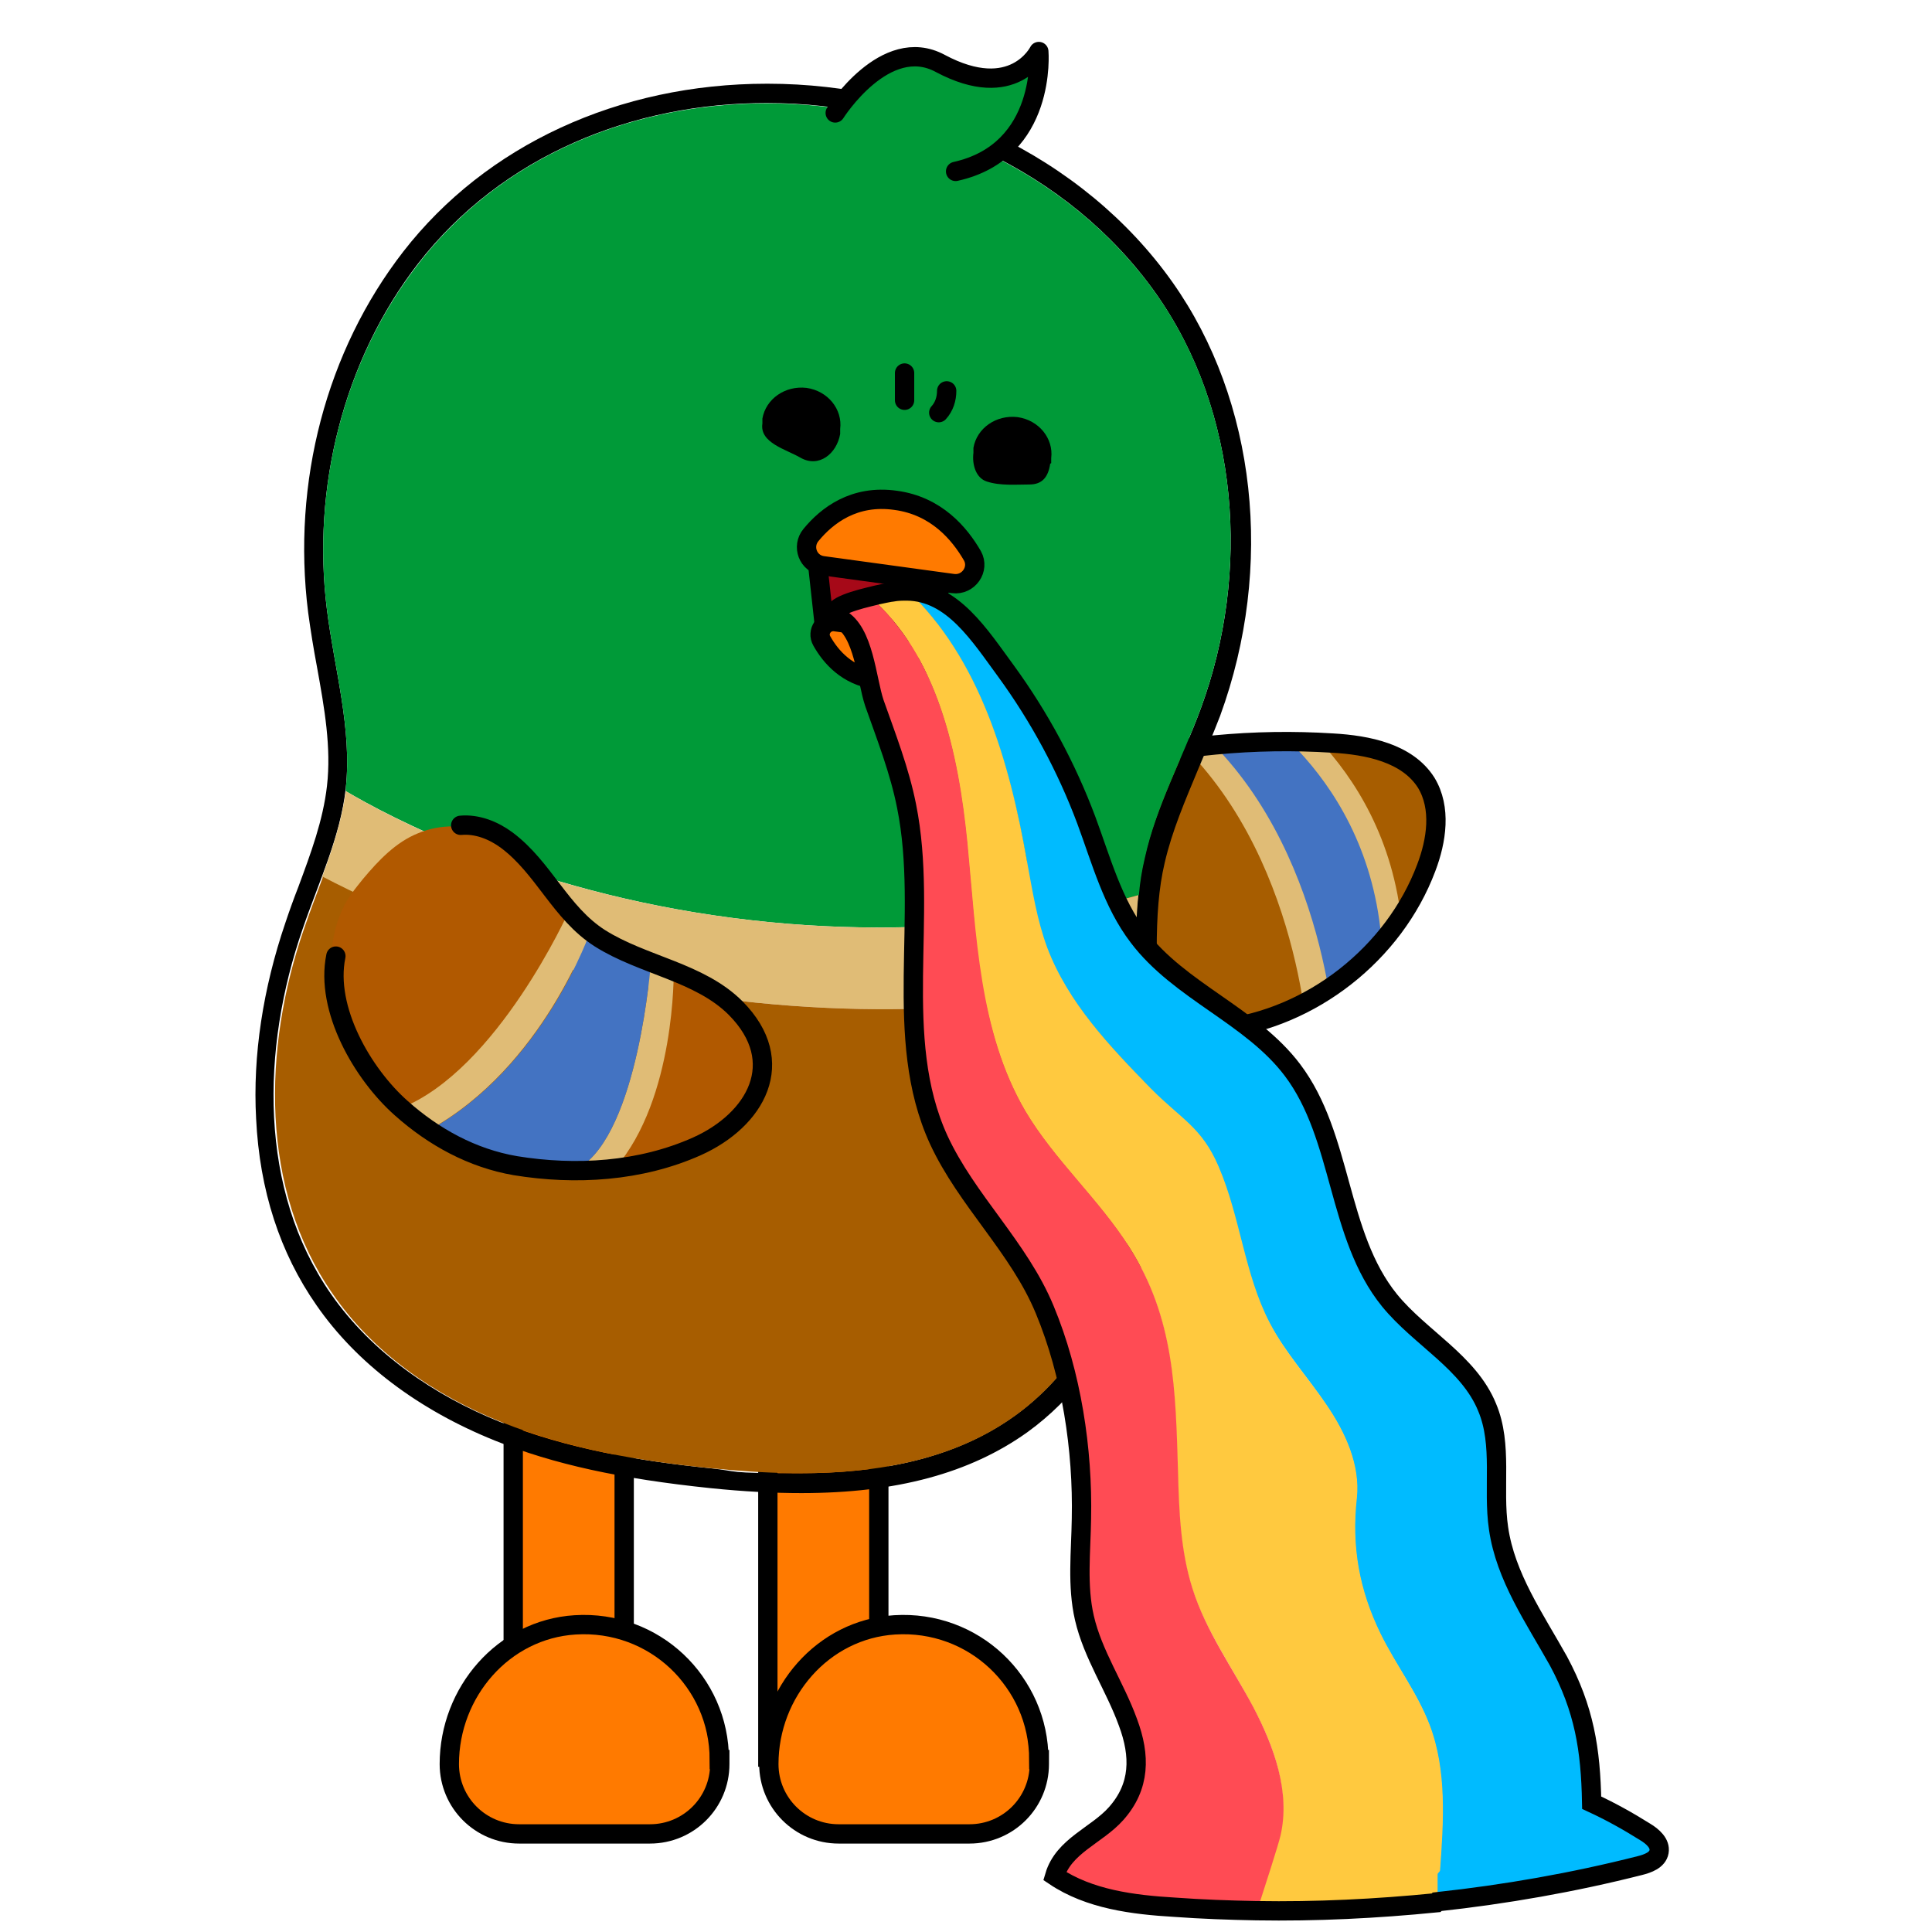 <?xml version="1.0" encoding="UTF-8"?>
<svg xmlns="http://www.w3.org/2000/svg" xmlns:xlink="http://www.w3.org/1999/xlink" version="1.1" viewBox="0 0 390 390">
  <defs>
    <clipPath id="clippath">
      <path d="M206.2,163.5c3.4-5.2,9.8-7.4,15.8-9,15.3-4,31.2-5.5,47-4.5,7.1.4,15.1,2,18.9,8,3.1,5.1,2.1,11.7,0,17.2-6.5,17.3-23.2,30.4-41.5,32.5-6.3.7-10.1,0-16.4,0-3.2,0-7.1-.4-8.6-3.2" style="fill: #a75d00; stroke: #000; stroke-miterlimit: 10; stroke-width: 3.9px;"/>
    </clipPath>
  </defs>
  <!-- Generator: Adobe Illustrator 28.7.1, SVG Export Plug-In . SVG Version: 1.2.0 Build 142)  -->
  <g>
    <g id="_레이어_1" data-name="레이어_1">
      <g>
        <rect x="103.6" y="265.1" width="22.4" height="95.7" style="fill: #ff7a00; stroke: #000; stroke-miterlimit: 10; stroke-width: 3.9px;"/>
        <path d="M145.2,355.2c0-15.7-13.2-28.2-29.1-27.2-14.5.9-25.4,13.6-25.4,28.1h0c0,7.8,6.3,14.1,14.1,14.1h26.4c7.8,0,14.1-6.3,14.1-14.1v-.9Z" style="fill: #ff7a00; stroke: #000; stroke-miterlimit: 10; stroke-width: 3.9px;"/>
        <rect x="155" y="263.3" width="22.4" height="91.4" style="fill: #ff7a00; stroke: #000; stroke-miterlimit: 10; stroke-width: 3.9px;"/>
        <path d="M209.7,355.2c0-15.7-13.2-28.2-29.1-27.2-14.5.9-25.4,13.6-25.4,28.1h0c0,7.8,6.3,14.1,14.1,14.1h26.4c7.8,0,14.1-6.3,14.1-14.1v-.9Z" style="fill: #ff7a00; stroke: #000; stroke-miterlimit: 10; stroke-width: 3.9px;"/>
      </g>
      <g>
        <path d="M206.2,163.5c3.4-5.2,9.8-7.4,15.8-9,15.3-4,31.2-5.5,47-4.5,7.1.4,15.1,2,18.9,8,3.1,5.1,2.1,11.7,0,17.2-6.5,17.3-23.2,30.4-41.5,32.5-6.3.7-10.1,0-16.4,0-3.2,0-7.1-.4-8.6-3.2" style="fill: #a75d00;"/>
        <g style="clip-path: url(#clippath);">
          <path d="M254.5,139.8s28.9,15.9,28.8,54l-9.6,14.6s-1.8-43.4-31.2-66l12-2.7Z" style="fill: #e0bc76;"/>
          <path d="M244.9,142.8s28.9,15.9,28.8,54l-9.6,14.6s-1.8-43.4-31.2-66l12-2.7Z" style="fill: #e0bc76;"/>
          <path d="M250.3,141.8s28.9,15.9,28.8,54l-9.6,14.6s-1.8-43.4-31.2-66l12-2.7Z" style="fill: #4373c2;"/>
        </g>
        <path d="M206.2,163.5c3.4-5.2,9.8-7.4,15.8-9,15.3-4,31.2-5.5,47-4.5,7.1.4,15.1,2,18.9,8,3.1,5.1,2.1,11.7,0,17.2-6.5,17.3-23.2,30.4-41.5,32.5-6.3.7-10.1,0-16.4,0-3.2,0-7.1-.4-8.6-3.2" style="fill: none; stroke: #000; stroke-miterlimit: 10; stroke-width: 3.9px;"/>
      </g>
      <path d="M154.8,20.8c30.2,0,60.7,13.3,78.5,38.4,16.9,23.9,19.2,56.4,9.1,83.8-3.7,10.1-9,19.7-11.4,30.2-1.4,6.1-1.8,12.2-1.7,18.4.1,9.5,1.3,19.1,1.5,28.6.7,24.5-6.1,51.3-26,65.6-12.4,8.9-27.8,11.6-43.3,11.6s-12.1-.4-18-1c-14.5-1.5-28.9-3.9-42.4-9.3-13.5-5.4-26-14-34.3-25.9-14.6-21-14.1-49.5-5.7-73.7,3.2-9.4,7.6-18.5,8.7-28.4,1.3-12-2.3-24-3.8-36-3.1-24.5,3.3-50.4,18.4-69.9,17-21.9,43.5-32.4,70.3-32.4M154.8,16.9c-29.9,0-56.7,12.4-73.4,33.9-15.5,20-22.5,46.5-19.2,72.8.5,3.7,1.1,7.4,1.8,11.1,1.5,8.3,2.9,16.2,2,24-.8,6.9-3.2,13.4-5.8,20.4-.9,2.3-1.8,4.8-2.6,7.2-4.5,13.2-6.6,26.8-5.9,39.5.7,14.5,4.8,27.1,12.2,37.7,8.1,11.7,20.6,21.1,36,27.3,11.9,4.8,25.3,7.7,43.5,9.6,6.8.7,12.8,1,18.4,1,19.1,0,34-4,45.6-12.3,18.4-13.3,28.5-38.4,27.7-68.9-.1-4.5-.4-9-.8-13.3-.4-5-.7-10.2-.8-15.2,0-6.8.4-12.4,1.6-17.5,1.5-6.5,4.1-12.5,6.8-19,1.5-3.5,3-7.1,4.4-10.7,11-30.1,7.3-63.6-9.6-87.5-8.9-12.6-21.4-22.9-36.1-29.9-14-6.6-29.8-10.2-45.6-10.2h0Z"/>
      <g>
        <path d="M229.8,180.7c-9.3,2.6-40.6,10-81.9,4.6-41.5-5.4-69.8-20.7-78.1-25.6,0-.2,0-.4,0-.6,1.3-12-2.3-24-3.8-36-3.1-24.5,3.3-50.4,18.5-69.9,36.1-46.6,115.2-41.3,148.8,6,16.9,23.8,19.2,56.4,9.1,83.8-3.7,10.1-9,19.7-11.3,30.2-.6,2.5-1,5-1.2,7.5Z" style="fill: #009a38;"/>
        <path d="M229.6,198.2c-12.3,2.9-43.7,8.7-84.7,3.3-39.6-5.2-68-18.2-79.9-24.4,2.1-5.7,4-11.4,4.8-17.4,8.2,4.9,36.5,20.2,78.1,25.6,41.4,5.4,72.6-1.9,81.9-4.6-.4,3.7-.5,7.3-.5,11,0,2.2,0,4.4.2,6.5Z" style="fill: #e0bc76;"/>
        <path d="M144.9,201.5c40.9,5.4,72.4-.4,84.7-3.3.4,7.3,1.1,14.7,1.3,22,.7,24.5-6.2,51.3-26,65.6-17.2,12.4-40.2,12.7-61.2,10.6-14.4-1.4-28.9-3.9-42.4-9.3-13.5-5.4-26-14-34.2-26-14.6-21-14.1-49.5-5.7-73.7,1.2-3.5,2.5-6.9,3.8-10.4,11.8,6.2,40.2,19.2,79.9,24.4Z" style="fill: #a75d00;"/>
      </g>
      <g>
        <path d="M212,93.6c-.4,2.7-1.6,4.2-4.2,4.2s-5.9.3-8.6-.6c-2.2-.7-3-3.4-2.7-5.8v-1c.7-4,4.6-6.7,8.9-6.2,4.3.6,7.3,4.3,6.8,8.3v1Z" style="fill-rule: evenodd;"/>
        <path d="M153.9,85.5v-1c.7-4,4.6-6.7,8.9-6.2,4.3.6,7.3,4.3,6.8,8.3v1c-.7,4-4.3,6.9-8,4.8-2.9-1.7-8.3-3-7.7-6.9Z" style="fill-rule: evenodd;"/>
      </g>
      <polygon points="164.8 111.6 166.7 128.9 185 131.2 191.2 114.9 180.7 106 164.8 111.6" style="fill: #a60918; stroke: #000; stroke-miterlimit: 10; stroke-width: 3.9px;"/>
      <path d="M186.9,128c2.1.3,3,2.7,1.7,4.3-2.2,2.7-6.1,5.7-11.9,4.9-5.7-.8-9-4.6-10.8-7.8-1.1-1.9.5-4.2,2.7-3.9l18.3,2.5Z" style="fill: #ff7a00; stroke: #000; stroke-miterlimit: 10; stroke-width: 3.9px;"/>
      <path d="M168.6,22.8s10.1-16,21.2-10c14.8,7.9,19.9-2.4,19.9-2.4,0,0,1.7,20.1-16.8,24.2" style="fill: #009a38; stroke: #000; stroke-linecap: round; stroke-linejoin: round; stroke-width: 3.9px;"/>
      <path d="M166.1,114.2c-3-.4-4.3-3.9-2.4-6.2,3.2-3.9,8.7-8.2,17.1-7,8.2,1.1,12.9,6.7,15.5,11.2,1.5,2.7-.8,6-3.9,5.6l-26.3-3.6Z" style="fill: #ff7a00; stroke: #000; stroke-miterlimit: 10; stroke-width: 3.9px;"/>
      <path d="M182.6,80.8v-5.5" style="fill: none; stroke: #000; stroke-linecap: round; stroke-linejoin: round; stroke-width: 3.9px;"/>
      <path d="M191.1,78.9c0,1.6-.5,3.2-1.6,4.4" style="fill: none; stroke: #000; stroke-linecap: round; stroke-linejoin: round; stroke-width: 3.9px;"/>
      <g>
        <g>
          <path d="M207.3,173.9c-3.6-20-9.5-40.9-24.2-54.7,9.3.2,14.7,9,20,16.2,6.7,9.2,12.2,19.4,16.2,30.1,3,8.1,5.3,16.6,10.5,23.5,8.3,11,22.8,15.9,31.1,26.9,10.2,13.5,9,33.3,19.6,46.5,6.2,7.7,16,12.5,19.7,21.6,3.1,7.6,1.1,16.3,2.3,24.4,1.4,9.8,7.3,18.2,12.1,26.8,5.3,9.6,6.5,17.8,6.7,28.6,3.7,1.7,7.4,3.7,10.8,5.9,1.4.9,3.1,2.3,2.8,4-.3,1.7-2.3,2.4-3.9,2.8-13.5,3.4-27.1,5.8-40.9,7.3,0-.5,0-2.1,0-5.4s.5-.6.5-.9c.7-9.9,1.4-20.1-2.1-29.3-2.4-6.5-6.8-12.1-9.9-18.4-4.3-8.8-5.9-17.6-4.8-27.4.7-6.7-2.3-13.3-6.1-18.8-3.7-5.6-8.4-10.7-11.5-16.6-5.2-9.8-6-21.3-10.3-31.5-3.4-7.9-7.7-9.5-13.7-15.8-8.2-8.5-16.7-17.3-20.9-28.4-2.1-5.6-3.1-11.6-4.1-17.5Z" style="fill: #0bf;"/>
          <path d="M290,383.9c-12,1.3-24.2,1.8-36.3,1.6,1.8-5.6,4.2-13,4.7-15.1,2-8.8-1.2-17.9-5.5-25.9-4.2-8-9.6-15.5-12.3-24-2.4-7.6-2.7-15.7-2.9-23.6-.5-16.4-.7-30.9-9.8-45.2-6.2-9.7-15.1-17.5-21-27.5-9.4-16.1-9.9-35.6-11.7-54.1-1.8-18.3-6-37.9-19.8-49.8,2.3-.6,4.5-.9,4.7-1,1-.2,2-.3,3-.2,14.7,13.8,20.7,34.7,24.2,54.7,1.1,5.9,2,11.8,4.1,17.5,4.2,11.1,12.6,19.9,20.9,28.4,6.1,6.2,10.3,7.8,13.7,15.8,4.4,10.2,5.2,21.7,10.3,31.5,3.1,6,7.7,11,11.5,16.6,3.8,5.6,6.8,12.1,6.1,18.8-1.1,9.8.5,18.6,4.8,27.4,3.1,6.3,7.4,11.9,9.9,18.4,3.5,9.2,2.8,19.5,2.1,29.3,0,.4-.5.5-.5.9,0,3.3,0,4.9,0,5.4h0Z" style="fill: #ffc93f;"/>
          <path d="M237.2,384.9c-8.4-.6-17.2-1.6-24.2-6.3,1.8-6.1,8.5-8.3,12.4-12.6,4.8-5.5,4.8-11.6,2.4-18.4-2.6-7.2-7.1-13.7-8.8-21.1-1.5-6.5-.7-13.3-.6-20,.3-14-2-29.2-7.4-42.2-5.2-12.6-15.8-21.9-21.4-34.3-9.5-20.7-2-45.1-6.5-67.4-1.4-7.1-4.1-13.9-6.5-20.8-1.6-4.8-2.2-14.4-6.9-17-3.2-1.7,1.6-3.4,5.8-4.4,13.8,11.9,18,31.6,19.8,49.8,1.8,18.5,2.3,38,11.7,54.1,5.9,9.9,14.8,17.7,21,27.5,9.1,14.3,9.3,28.8,9.8,45.2.2,7.9.5,16,2.9,23.6,2.7,8.6,8.1,16.1,12.3,24,4.2,8,7.5,17.1,5.5,25.9-.5,2.1-2.9,9.5-4.7,15.1-5.5,0-11-.3-16.5-.7Z" style="fill: #ff4b54;"/>
        </g>
        <path d="M290.1,383.9c13.8-1.5,27.5-3.9,40.9-7.3,1.6-.4,3.6-1.1,3.9-2.8.3-1.7-1.3-3.1-2.8-4-3.5-2.2-7.1-4.2-10.8-5.9-.2-10.8-1.5-18.9-6.7-28.6-4.8-8.6-10.7-17-12.1-26.8-1.2-8.1.9-16.8-2.3-24.4-3.7-9.1-13.5-14-19.7-21.6-10.7-13.2-9.4-33-19.6-46.5-8.3-11-22.8-15.9-31.1-26.9-5.2-6.8-7.5-15.4-10.5-23.5-4-10.7-9.5-20.9-16.2-30.1-5.3-7.2-10.8-16.1-20-16.2-1,0-1.9,0-3,.2-.2,0-2.4.4-4.7,1-4.1,1-9,2.6-5.8,4.4,4.8,2.6,5.3,12.2,6.9,17,2.4,6.8,5.1,13.7,6.5,20.8,4.5,22.3-3,46.7,6.5,67.4,5.7,12.3,16.2,21.7,21.4,34.3,5.4,13,7.7,28.2,7.4,42.2-.1,6.7-.9,13.5.6,20,1.7,7.4,6.2,13.9,8.8,21.1,2.5,6.7,2.5,12.9-2.4,18.4-3.9,4.4-10.6,6.5-12.4,12.6,7,4.7,15.8,5.8,24.2,6.3,5.5.4,11,.6,16.5.7,12.1.2,24.2-.4,36.3-1.6h0Z" style="fill: none; stroke: #000; stroke-miterlimit: 10; stroke-width: 3.9px;"/>
      </g>
      <g>
        <path d="M148.5,203.5c10.8,10.9,4,22.6-7.9,27.9-5.2,2.3-10.8,3.8-16.5,4.4,12.1-14.1,11.8-39.8,11.8-39.8,4.6,1.8,9.1,4,12.6,7.5Z" style="fill: #b15900;"/>
        <path d="M136,196s.4,25.7-11.8,39.8c-2.5.3-4.9.5-7.4.5v-.5c12.1-7.2,14.6-41.6,14.6-41.6,1.5.6,3.1,1.2,4.6,1.8Z" style="fill: #e0bc76;"/>
        <path d="M131.4,194.2s-2.5,34.5-14.6,41.6v.5c-4.3,0-8.6-.3-12.8-1-6.3-1.1-12.1-3.6-17.3-7.2,23.1-12.7,32.5-40.2,32.5-40.2h0c.7.5,1.3,1,2.1,1.5,3.2,2,6.7,3.5,10.2,4.8Z" style="fill: #4373c2;"/>
        <path d="M80.9,223.7c-10.4-9.2-18-26.5-11.8-40.1,1-2.3,2.6-4.2,4.2-6.2,3.1-3.7,6.6-7.4,11.1-9.2,4.5-1.9,9.8-1.8,14.4,0,2.2.9,4,2,5.7,3.4,4.1,3.5,7,8.2,10.6,12.3l-.2.2s-14.3,32-33.9,39.7Z" style="fill: #b15900;"/>
        <path d="M86.6,228.1c-2-1.3-3.9-2.8-5.7-4.4,19.5-7.7,33.9-39.7,33.9-39.7l.2-.2c1.2,1.5,2.6,2.9,4.1,4.1h0s-9.4,27.5-32.5,40.2Z" style="fill: #e0bc76;"/>
      </g>
      <path d="M93,166.6c3.3-.3,6.6,1,9.3,3,7.5,5.6,10.8,14.7,18.8,19.8,8.7,5.5,20.1,6.8,27.4,14.1,10.8,10.9,4,22.6-7.8,27.9-11.4,5.1-24.5,5.9-36.7,3.9-8.7-1.5-16.5-5.8-23-11.6-7.8-6.9-15.4-20-13.2-30.7" style="fill: none; stroke: #000; stroke-linecap: round; stroke-linejoin: round; stroke-width: 3.9px;"/>
    </g>
  </g>
</svg>